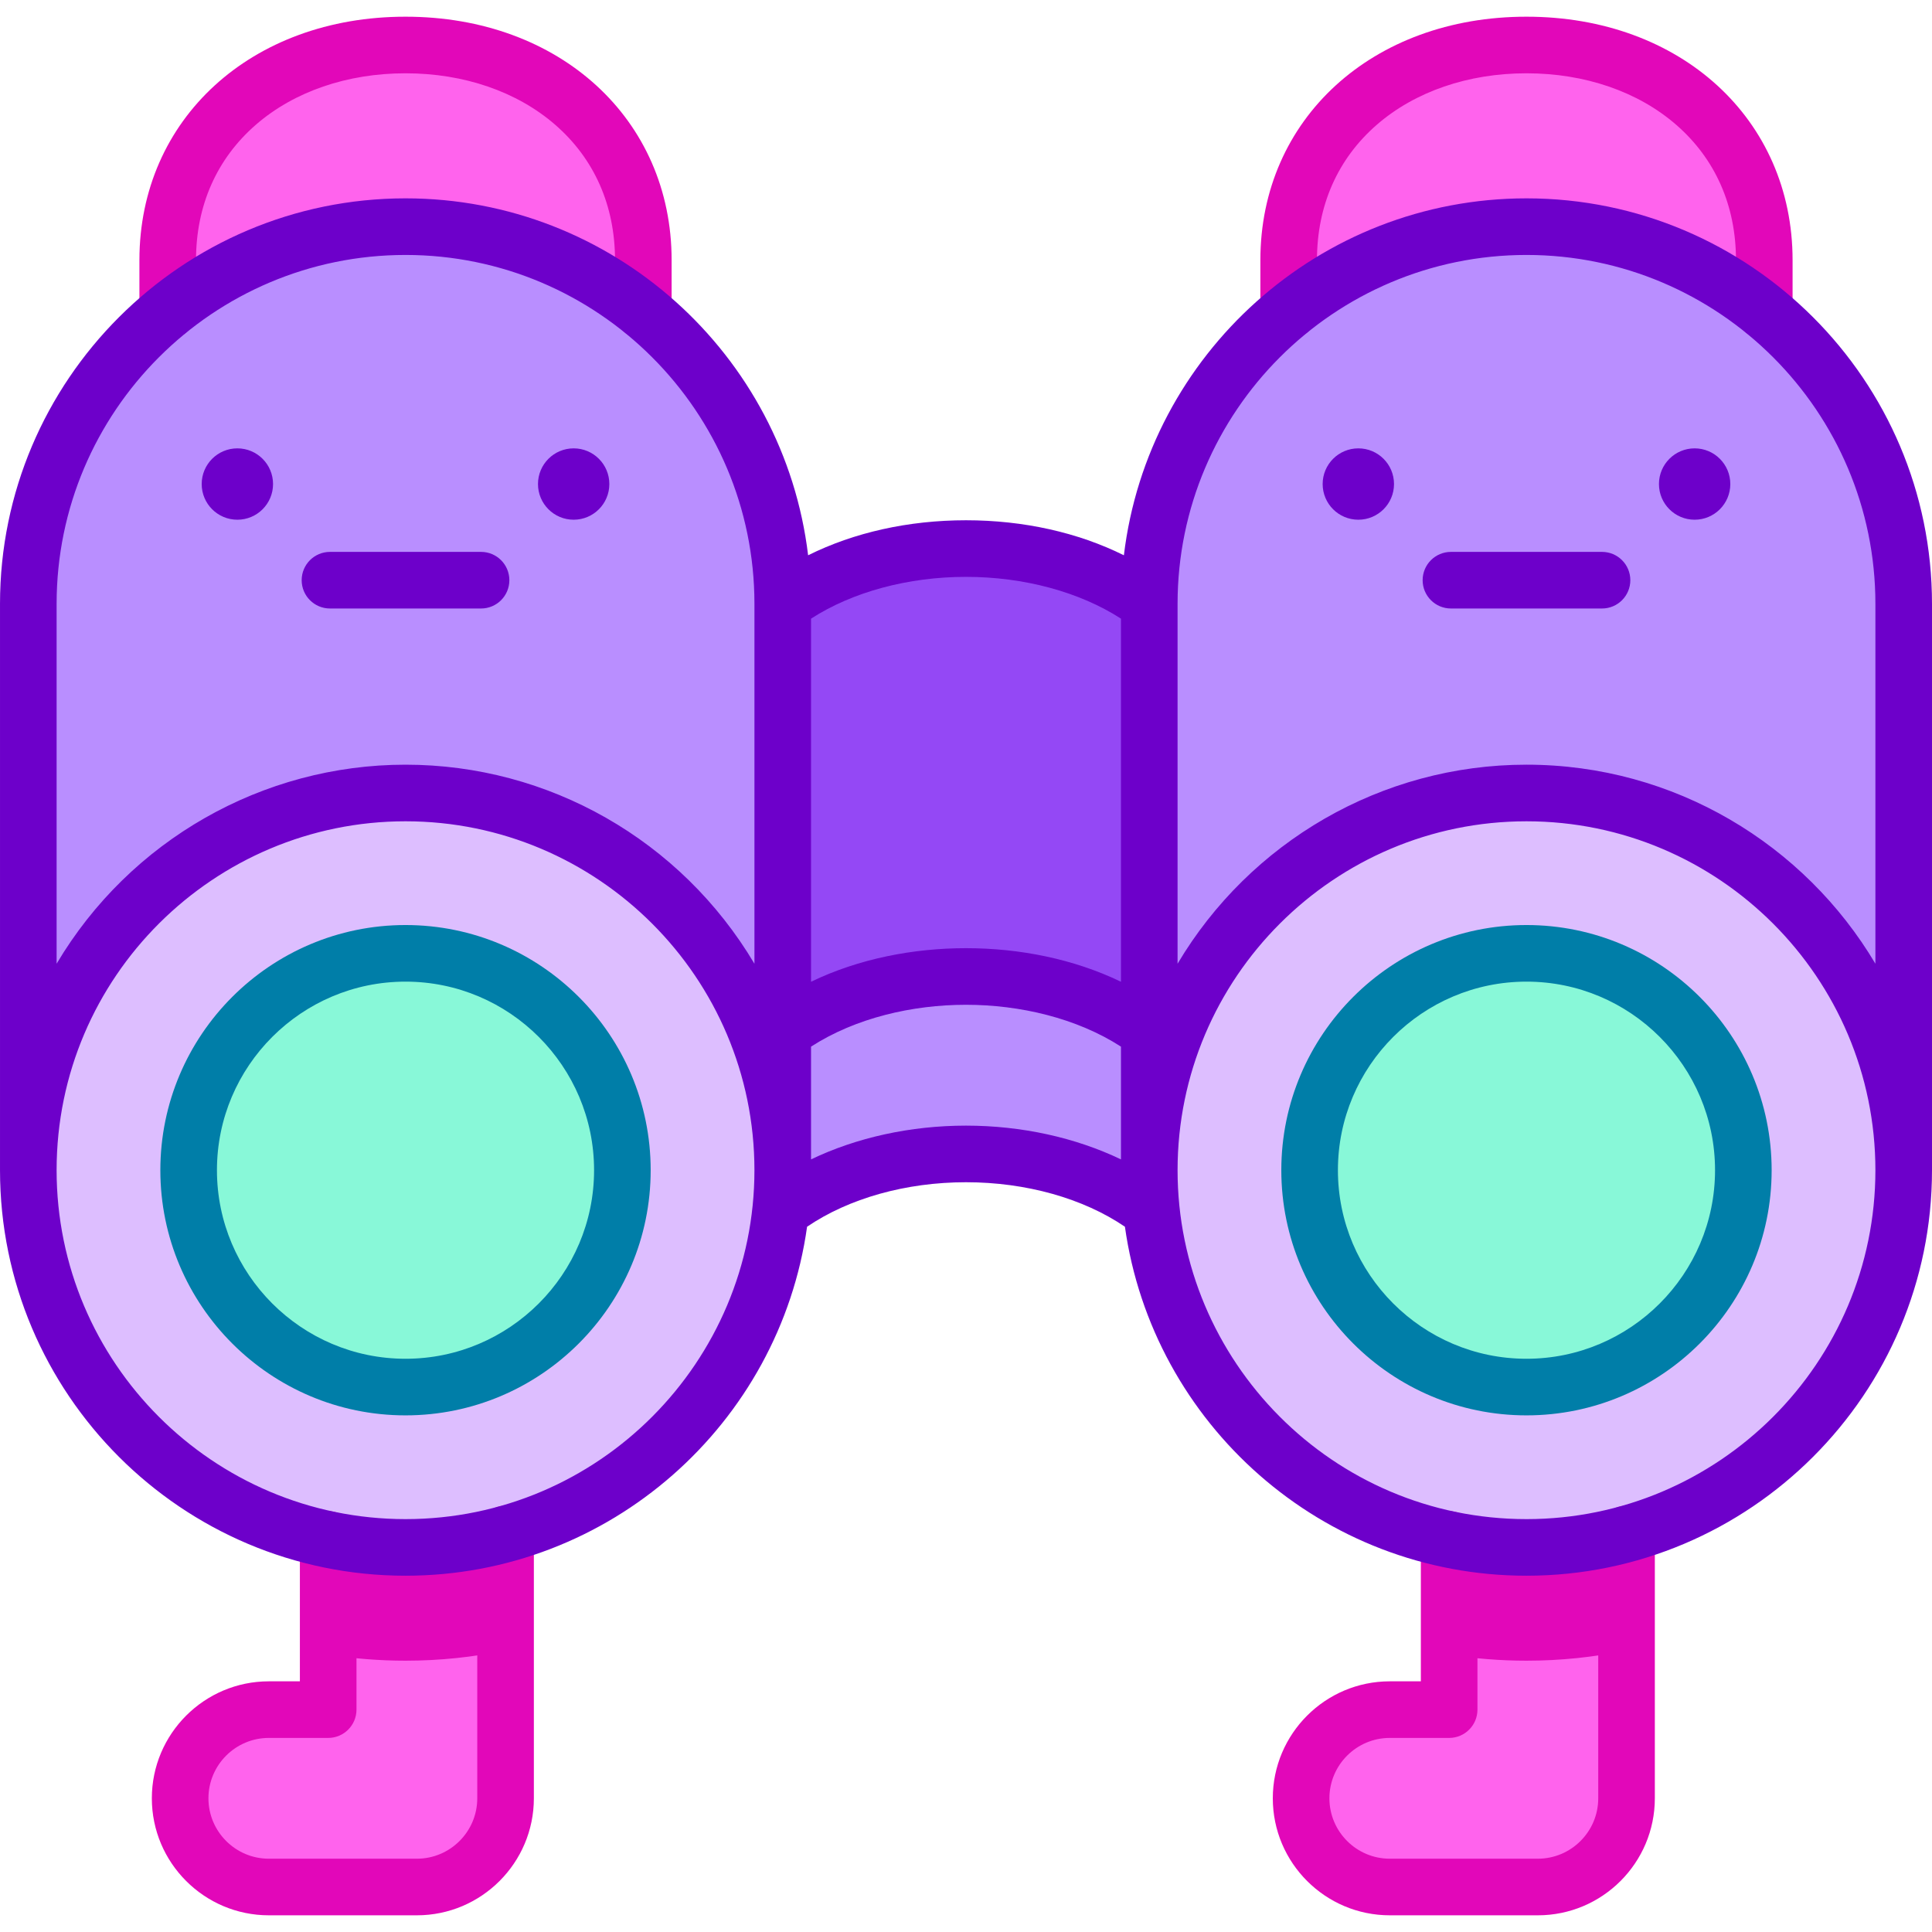 <svg id="Capa_1" enable-background="new 0 0 512 512" height="512" viewBox="0 0 512 512" width="512" xmlns="http://www.w3.org/2000/svg"><g><ellipse cx="404.533" cy="310.116" fill="#ddbeff" rx="99.966" ry="99.966" transform="matrix(.707 -.707 .707 .707 -100.8 376.879)"/><ellipse cx="107.466" cy="310.116" fill="#ddbeff" rx="99.966" ry="99.966" transform="matrix(.707 -.707 .707 .707 -187.809 166.821)"/><circle cx="404.533" cy="310.115" fill="#88f8d8" r="57.471"/><path d="m404.533 60.068c23.893 0 45.824 8.387 63.02 22.372v-13.499c0-34.805-28.215-57.017-63.02-57.017-34.805 0-63.021 22.212-63.021 57.017v13.499c17.197-13.985 39.128-22.372 63.021-22.372z" fill="#ff63ed"/><path d="m504.5 160.032v150.085c0-55.211-44.755-99.966-99.966-99.966s-99.966 44.755-99.966 99.966v-150.085c0-55.211 44.755-99.966 99.966-99.966s99.966 44.755 99.966 99.966z" fill="#b98eff"/><path d="m404.533 410.083c-7.025 0-13.879-.728-20.494-2.106v45.091h-15.73c-12.981 0-23.504 10.523-23.504 23.504s10.523 23.504 23.504 23.504h39.234c12.981 0 23.504-10.523 23.504-23.504v-70.05c-8.444 2.317-17.333 3.561-26.514 3.561z" fill="#ff63ed"/><circle cx="107.465" cy="310.115" fill="#88f8d8" r="57.471"/><path d="m107.466 60.068c23.893 0 45.824 8.387 63.021 22.372v-13.499c0-34.805-28.215-57.017-63.02-57.017-34.805 0-63.02 22.212-63.02 57.017v13.499c17.195-13.985 39.126-22.372 63.019-22.372z" fill="#ff63ed"/><path d="m207.432 160.032v150.085c0-55.211-44.755-99.966-99.966-99.966s-99.966 44.754-99.966 99.965v-150.084c0-55.211 44.755-99.966 99.966-99.966s99.966 44.755 99.966 99.966z" fill="#b98eff"/><path d="m107.466 410.083c-7.025 0-13.879-.728-20.494-2.106v45.091h-15.73c-12.981 0-23.504 10.523-23.504 23.504s10.523 23.504 23.504 23.504h39.234c12.981 0 23.504-10.523 23.504-23.504v-70.05c-8.444 2.317-17.333 3.561-26.514 3.561z" fill="#ff63ed"/><path d="m305.147 320.922c-12.047-9.275-29.597-15.119-49.148-15.119s-37.101 5.843-49.148 15.119c.354-3.179.58-7.121.58-10.806v-36.681c12.037-9.005 29.337-14.658 48.567-14.658s36.531 5.653 48.567 14.658v36.681c.002 3.709.232 7.654.582 10.806z" fill="#b98eff"/><path d="m304.567 160.032v113.404c-12.037-9.005-29.337-14.658-48.567-14.658s-36.531 5.653-48.567 14.658v-113.404c12.037-9.005 29.337-14.658 48.567-14.658s36.53 5.653 48.567 14.658z" fill="#9448f5"/><circle cx="449.095" cy="128.275" fill="#6d00ca" r="9.455"/><circle cx="359.972" cy="128.275" fill="#6d00ca" r="9.455"/><g><path d="m404.533 375.086c-35.825 0-64.971-29.146-64.971-64.971s29.146-64.971 64.971-64.971 64.971 29.146 64.971 64.971-29.146 64.971-64.971 64.971zm0-114.942c-27.554 0-49.971 22.417-49.971 49.971s22.417 49.971 49.971 49.971 49.971-22.417 49.971-49.971-22.417-49.971-49.971-49.971z" fill="#007ea8"/></g><g><path d="m467.553 89.94c-4.142 0-7.5-3.358-7.5-7.5v-13.499c0-14.465-5.49-26.878-15.876-35.897-10.113-8.783-24.193-13.62-39.645-13.62s-29.531 4.837-39.645 13.62c-10.386 9.019-15.876 21.432-15.876 35.897v13.499c0 4.142-3.358 7.5-7.5 7.5s-7.5-3.358-7.5-7.5v-13.499c0-37.384 29.658-64.517 70.521-64.517s70.521 27.133 70.521 64.517v13.499c0 4.142-3.358 7.5-7.5 7.5z" fill="#e207b9"/></g><g><path d="m407.543 507.576h-39.233c-17.096 0-31.004-13.909-31.004-31.004s13.908-31.004 31.004-31.004h8.23v-37.591c0-4.142 3.358-7.5 7.5-7.5s7.5 3.358 7.5 7.5v45.091c0 4.142-3.358 7.5-7.5 7.5h-15.73c-8.825 0-16.004 7.179-16.004 16.004s7.179 16.004 16.004 16.004h39.234c8.825 0 16.004-7.18 16.004-16.004v-70.05c0-4.142 3.358-7.5 7.5-7.5s7.5 3.358 7.5 7.5v70.05c0 17.095-13.909 31.004-31.005 31.004z" fill="#e207b9"/></g><path d="m404.533 410.083c-7.025 0-13.879-.728-20.494-2.106v30.502c6.678 1.062 13.522 1.621 20.494 1.621 9.084 0 17.951-.94 26.514-2.722v-30.856c-8.444 2.317-17.333 3.561-26.514 3.561z" fill="#e207b9"/><circle cx="152.027" cy="128.275" fill="#6d00ca" r="9.455"/><circle cx="62.905" cy="128.275" fill="#6d00ca" r="9.455"/><g><path d="m107.465 375.086c-35.825 0-64.971-29.146-64.971-64.971s29.146-64.971 64.971-64.971 64.971 29.146 64.971 64.971-29.145 64.971-64.971 64.971zm0-114.942c-27.554 0-49.971 22.417-49.971 49.971s22.417 49.971 49.971 49.971 49.971-22.417 49.971-49.971-22.416-49.971-49.971-49.971z" fill="#007ea8"/></g><g><path d="m170.486 89.94c-4.142 0-7.5-3.358-7.5-7.5v-13.499c0-14.465-5.49-26.878-15.875-35.897-10.114-8.783-24.193-13.62-39.645-13.62s-29.531 4.837-39.645 13.62c-10.386 9.019-15.876 21.432-15.876 35.897v13.499c0 4.142-3.358 7.5-7.5 7.5s-7.5-3.358-7.5-7.5v-13.499c0-37.384 29.658-64.517 70.521-64.517s70.521 27.133 70.521 64.517v13.499c-.001 4.142-3.359 7.5-7.501 7.5z" fill="#e207b9"/></g><g><path d="m110.476 507.576h-39.233c-17.096 0-31.004-13.909-31.004-31.004s13.909-31.004 31.004-31.004h8.229v-37.591c0-4.142 3.358-7.5 7.5-7.5s7.5 3.358 7.5 7.5v45.091c0 4.142-3.358 7.5-7.5 7.5h-15.729c-8.825 0-16.004 7.179-16.004 16.004s7.18 16.004 16.004 16.004h39.233c8.825 0 16.004-7.18 16.004-16.004v-70.05c0-4.142 3.358-7.5 7.5-7.5s7.5 3.358 7.5 7.5v70.05c0 17.095-13.908 31.004-31.004 31.004z" fill="#e207b9"/></g><path d="m107.466 410.083c-7.025 0-13.879-.728-20.494-2.106v30.502c6.678 1.062 13.522 1.621 20.494 1.621 9.084 0 17.951-.94 26.514-2.722v-30.856c-8.444 2.317-17.333 3.561-26.514 3.561z" fill="#e207b9"/><g fill="#6d00ca"><path d="m424.554 146.258h-40.041c-4.142 0-7.5 3.358-7.5 7.5s3.358 7.5 7.5 7.5h40.041c4.142 0 7.5-3.358 7.5-7.5s-3.358-7.5-7.5-7.5z"/><path d="m404.534 52.565c-54.9 0-100.31 41.382-106.693 94.59-12.144-6.037-26.582-9.282-41.841-9.282s-29.697 3.245-41.842 9.282c-6.382-53.209-51.793-94.591-106.693-94.591-59.256.001-107.465 48.21-107.465 107.468v150.084c0 59.257 48.209 107.466 107.466 107.466 54.174 0 99.105-40.295 106.417-92.485 11.047-7.52 26.196-11.793 42.117-11.793s31.07 4.273 42.116 11.793c7.312 52.19 52.244 92.485 106.418 92.485 59.257 0 107.466-48.209 107.466-107.466v-150.084c0-59.258-48.209-107.467-107.466-107.467zm-297.068 350.018c-50.986 0-92.466-41.48-92.466-92.467 0-51.295 41.79-92.466 92.466-92.466 50.911 0 92.467 41.405 92.467 92.466 0 50.645-41.164 92.467-92.467 92.467zm92.467-147.184c-19.465-32.745-54.518-52.749-92.466-52.749s-.001 0-.002 0c-37.811 0-73.015 19.993-92.464 52.749v-95.367c0-50.986 41.48-92.466 92.466-92.466s92.467 41.48 92.467 92.466v95.367zm97.134 51.854c-12.006-5.77-26.329-8.95-41.067-8.95s-29.062 3.18-41.067 8.95v-29.883c11.821-7.628 26.886-11.093 41.067-11.093 14.238 0 29.341 3.52 41.067 11.093zm0-47.075c-12.524-6.057-26.926-8.901-41.067-8.901-13.819 0-28.327 2.742-41.067 8.901v-96.23c10.958-7.07 25.694-11.074 41.067-11.074s30.109 4.004 41.067 11.074zm107.467 142.405c-51.392 0-92.467-41.896-92.467-92.466 0-50.986 41.48-92.466 92.467-92.466s92.466 41.479 92.466 92.465-41.48 92.467-92.466 92.467zm92.466-147.185c-18.753-31.584-53.233-52.749-92.466-52.749-38.508 0-73.352 20.573-92.467 52.749v-95.367c0-50.986 41.48-92.466 92.467-92.466s92.466 41.48 92.466 92.467z"/><path d="m127.486 146.258h-40.04c-4.142 0-7.5 3.358-7.5 7.5s3.358 7.5 7.5 7.5h40.041c4.142 0 7.5-3.358 7.5-7.5s-3.359-7.5-7.501-7.5z"/></g></g></svg>